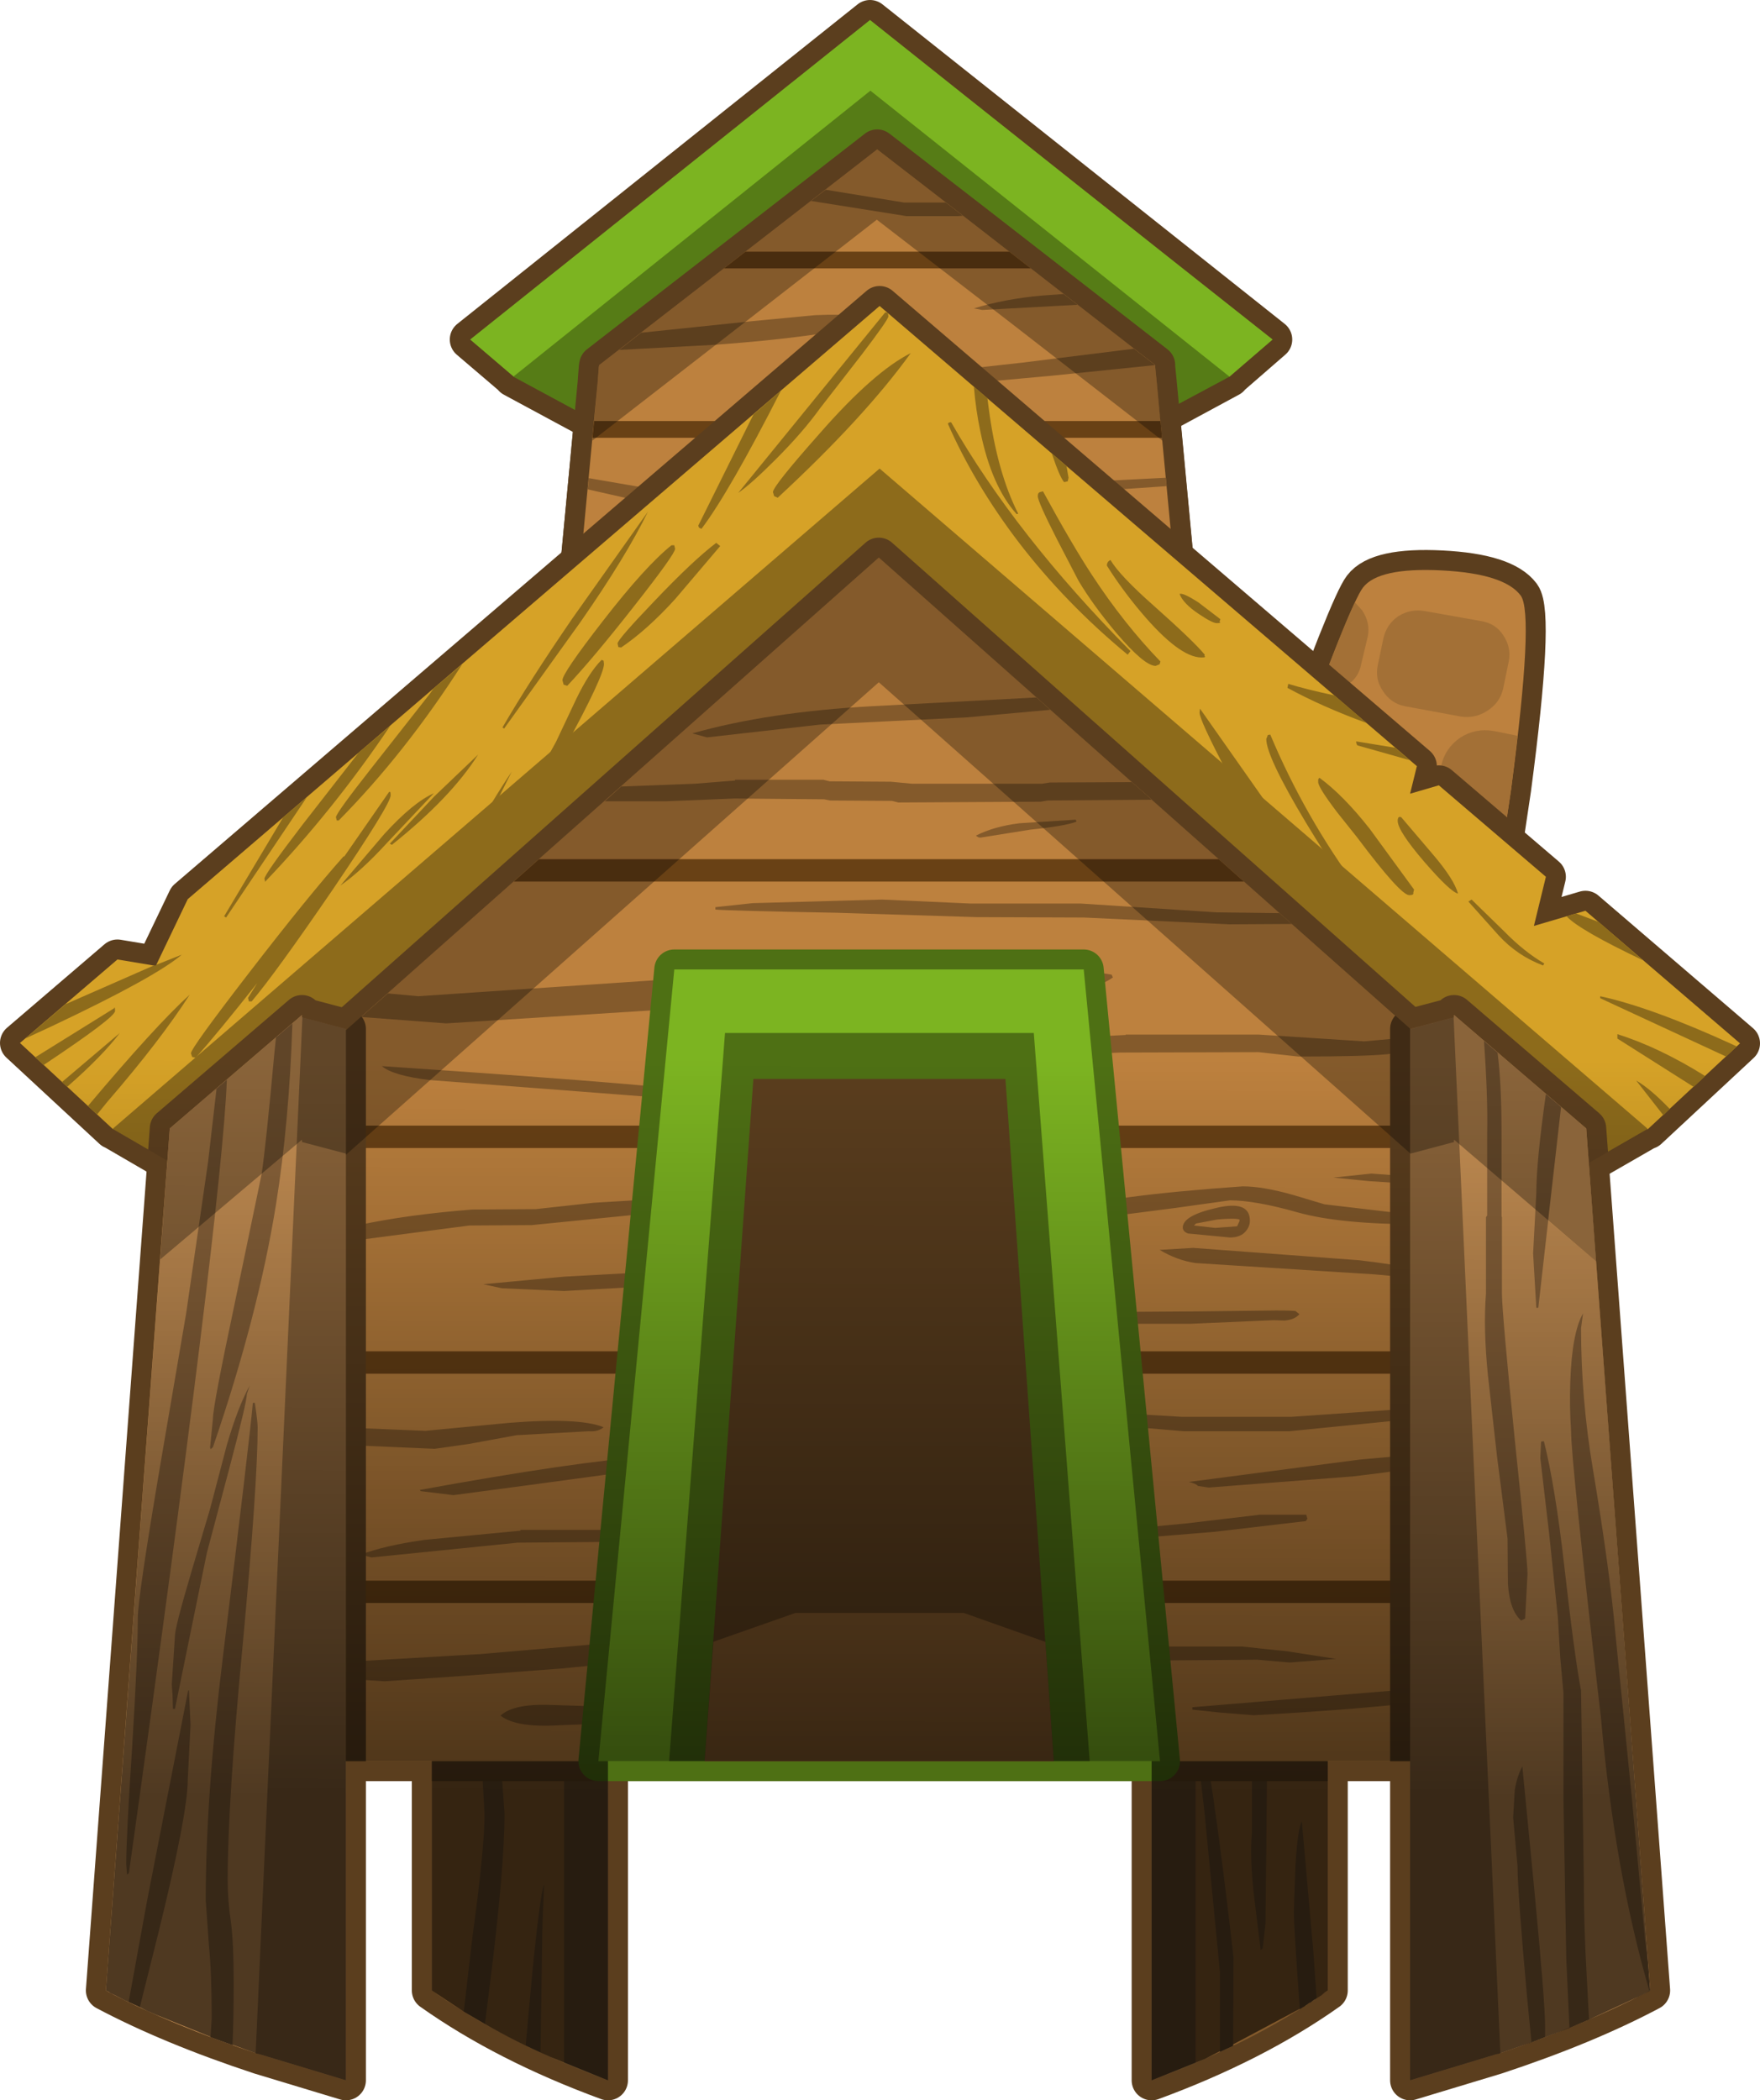 <?xml version="1.0" encoding="UTF-8" standalone="no"?>
<svg xmlns:xlink="http://www.w3.org/1999/xlink" height="262.9px" width="220.3px" xmlns="http://www.w3.org/2000/svg">
  <g transform="matrix(1.0, 0.0, 0.0, 1.0, 110.15, 132.1)">
    <path d="M80.2 -57.55 Q81.9 -55.25 79.0 -33.35 L75.8 -11.95 43.45 -13.6 51.0 -34.8 Q58.8 -56.4 60.45 -58.55 62.4 -61.1 70.3 -60.7 78.15 -60.3 80.2 -57.55" fill="#bd813e" fill-rule="evenodd" stroke="none"/>
    <path d="M80.2 -57.55 Q81.9 -55.25 79.0 -33.35 L75.8 -11.95 43.45 -13.6 51.0 -34.8 Q58.8 -56.4 60.45 -58.55 62.4 -61.1 70.3 -60.7 78.15 -60.3 80.2 -57.55 Z" fill="none" stroke="#5b3e1e" stroke-linecap="round" stroke-linejoin="round" stroke-width="5.0"/>
    <path d="M80.2 -57.55 Q81.9 -55.25 79.0 -33.35 L75.8 -11.95 43.45 -13.6 51.0 -34.8 Q58.8 -56.4 60.45 -58.55 62.4 -61.1 70.3 -60.7 78.15 -60.3 80.2 -57.55" fill="#bd813e" fill-rule="evenodd" stroke="none"/>
    <path d="M64.85 -54.95 Q66.45 -55.95 68.25 -55.6 L75.3 -54.35 Q77.05 -54.05 78.0 -52.6 79.05 -51.05 78.7 -49.3 L78.0 -45.9 Q77.6 -44.15 76.05 -43.15 74.55 -42.15 72.75 -42.4 L65.7 -43.7 Q63.95 -44.05 62.95 -45.6 61.95 -47.05 62.3 -48.8 L63.0 -52.15 Q63.4 -53.95 64.85 -54.95 M59.45 -56.7 L60.35 -55.7 Q61.4 -54.15 61.05 -52.4 L60.25 -49.05 Q59.95 -47.25 58.35 -46.25 56.9 -45.2 55.15 -45.55 L54.95 -45.55 Q57.9 -53.5 59.45 -56.7 M66.7 -35.7 L65.85 -31.5 Q65.35 -29.25 63.4 -28.05 61.55 -26.75 59.35 -27.1 L50.45 -28.7 Q49.3 -28.95 48.3 -29.6 L49.0 -29.25 50.95 -34.75 54.2 -43.5 62.5 -42.0 Q64.65 -41.65 65.95 -39.8 67.15 -37.9 66.7 -35.7 M54.2 -16.85 Q53.0 -15.95 51.55 -16.25 L45.6 -17.3 44.8 -17.55 48.2 -27.15 53.6 -26.2 Q55.15 -25.9 55.85 -24.65 56.75 -23.4 56.5 -21.95 L55.85 -19.15 Q55.55 -17.7 54.2 -16.85 M59.9 -16.4 Q58.95 -17.85 59.3 -19.4 L59.95 -22.6 Q60.3 -24.2 61.75 -25.15 63.1 -26.05 64.75 -25.75 L71.25 -24.6 Q72.95 -24.3 73.85 -22.95 74.8 -21.5 74.45 -19.9 L73.8 -16.75 Q73.4 -15.15 71.95 -14.2 70.6 -13.2 68.95 -13.55 L62.4 -14.7 Q60.8 -15.0 59.9 -16.4 M70.25 -36.25 Q70.7 -38.4 72.6 -39.75 74.55 -41.0 76.8 -40.6 L79.8 -40.0 79.0 -33.3 77.75 -24.95 73.6 -25.65 Q71.4 -26.1 70.1 -27.95 68.85 -29.8 69.35 -32.0 L70.25 -36.25" fill="#a37036" fill-rule="evenodd" stroke="none"/>
    <path d="M43.75 -84.9 L35.05 -80.2 41.4 -12.7 41.95 -6.85 -42.65 -6.85 -42.1 -12.7 -35.8 -79.45 -45.9 -84.9 -45.8 -84.95 -45.9 -84.95 -51.35 -89.6 -1.25 -129.6 49.1 -89.6 43.75 -84.95 43.7 -84.95 43.75 -84.9" fill="#5b3e1e" fill-rule="evenodd" stroke="none"/>
    <path d="M43.75 -84.9 L35.05 -80.2 41.4 -12.7 41.95 -6.85 -42.65 -6.85 -42.1 -12.7 -35.8 -79.45 -45.9 -84.9 -45.8 -84.95 -45.9 -84.95 -51.35 -89.6 -1.25 -129.6 49.1 -89.6 43.75 -84.95 43.7 -84.95 43.75 -84.9 Z" fill="none" stroke="#5b3e1e" stroke-linecap="round" stroke-linejoin="round" stroke-width="5.0"/>
    <path d="M43.75 -84.95 L-45.85 -84.95 -51.3 -89.6 -1.25 -129.6 Q23.9 -109.55 49.15 -89.6 L43.75 -84.95" fill="#7cb421" fill-rule="evenodd" stroke="none"/>
    <path d="M43.75 -84.95 L-1.25 -60.85 -45.9 -84.95 -1.2 -120.75 43.75 -84.95" fill="#567c16" fill-rule="evenodd" stroke="none"/>
    <path d="M34.45 -86.15 L34.65 -84.15 41.4 -12.7 41.95 -6.85 -42.65 -6.85 -42.1 -12.7 -35.35 -84.15 -35.2 -86.15 -35.15 -86.4 -12.0 -104.35 -0.35 -113.4 11.35 -104.35 34.45 -86.4 34.45 -86.15" fill="#5b3e1e" fill-rule="evenodd" stroke="none"/>
    <path d="M34.45 -86.15 L34.45 -86.4 11.35 -104.35 -0.35 -113.4 -12.0 -104.35 -35.15 -86.4 -35.2 -86.15 -35.35 -84.15 -42.1 -12.7 -42.65 -6.85 41.95 -6.85 41.4 -12.7 34.65 -84.15 34.45 -86.15 Z" fill="none" stroke="#5b3e1e" stroke-linecap="round" stroke-linejoin="round" stroke-width="5.0"/>
    <path d="M34.45 -86.4 L34.45 -86.15 34.65 -84.15 41.4 -12.7 41.95 -6.85 -42.65 -6.85 -42.1 -12.7 -35.35 -84.15 -35.2 -86.15 -35.15 -86.4 -12.0 -104.35 -0.35 -113.4 11.35 -104.35 34.45 -86.4" fill="#bd813e" fill-rule="evenodd" stroke="none"/>
    <path d="M8.25 -106.75 L10.4 -105.1 9.75 -105.05 3.3 -105.05 -8.65 -106.95 -6.8 -108.35 3.0 -106.75 8.25 -106.75 M23.0 -95.3 L24.75 -93.95 12.8 -93.3 11.75 -93.5 Q15.7 -94.7 20.25 -95.1 L23.0 -95.3 M31.8 -88.45 L34.45 -86.4 21.3 -85.05 4.75 -83.55 Q1.15 -83.55 -0.85 -84.75 L-1.0 -85.0 -0.6 -84.9 0.05 -84.75 17.75 -86.7 31.8 -88.45 M6.55 -71.85 L26.0 -71.8 35.8 -72.3 35.9 -71.25 25.75 -70.55 6.8 -70.5 Q1.0 -71.1 -3.15 -73.1 L-2.8 -73.55 -2.15 -73.6 0.8 -72.95 Q3.8 -72.15 6.55 -71.85 M-8.1 -92.65 Q-1.55 -92.95 -1.0 -91.6 -7.55 -89.9 -20.55 -88.95 L-32.65 -88.3 -29.9 -90.45 -16.0 -91.9 -8.1 -92.65 M-36.6 -70.85 L-36.45 -72.25 -28.9 -70.95 Q-11.2 -67.85 -7.3 -67.85 -6.5 -67.85 -6.5 -67.4 L-8.35 -66.55 -12.25 -66.15 Q-15.45 -66.15 -30.85 -69.55 L-36.6 -70.85" fill="#845a2b" fill-rule="evenodd" stroke="none"/>
    <path d="M16.2 -100.6 L18.9 -98.5 -19.55 -98.5 -16.85 -100.6 16.2 -100.6 M35.1 -79.4 L35.3 -77.3 -36.0 -77.3 -35.8 -79.4 35.1 -79.4" fill="#694115" fill-rule="evenodd" stroke="none"/>
    <path d="M34.0 128.3 L34.0 -9.8 56.05 9.15 56.05 117.05 Q46.8 123.6 34.0 128.3 M-34.05 128.3 Q-46.85 123.6 -56.1 117.05 L-56.1 9.15 -34.05 -9.8 -34.05 128.3" fill="#5b3e1e" fill-rule="evenodd" stroke="none"/>
    <path d="M34.0 128.3 L34.0 -9.8 56.05 9.15 56.05 117.05 Q46.8 123.6 34.0 128.3 M-34.05 128.3 L-34.05 -9.8 -56.1 9.15 -56.1 117.05 Q-46.85 123.6 -34.05 128.3" fill="none" stroke="#5b3e1e" stroke-linecap="round" stroke-linejoin="round" stroke-width="5.0"/>
    <path d="M56.05 9.15 L56.05 117.05 Q46.8 123.6 34.0 128.3 L34.0 -9.8 56.05 9.15" fill="#614628" fill-rule="evenodd" stroke="none"/>
    <path d="M56.05 9.15 L56.05 117.05 Q48.85 122.15 39.5 126.1 L39.5 -5.05 56.05 9.15" fill="#845a2b" fill-rule="evenodd" stroke="none"/>
    <path d="M-56.1 9.15 L-56.1 117.05 Q-46.85 123.6 -34.05 128.3 L-34.05 -9.8 -56.1 9.15" fill="#614628" fill-rule="evenodd" stroke="none"/>
    <path d="M-56.1 9.15 L-56.1 117.05 Q-48.9 122.15 -39.55 126.1 L-39.55 -5.05 -56.1 9.15" fill="#845a2b" fill-rule="evenodd" stroke="none"/>
    <path d="M-51.3 60.75 L-51.1 59.25 -50.75 59.25 Q-48.85 67.55 -47.0 94.9 -47.0 101.65 -48.8 116.05 L-49.45 121.25 -52.1 119.7 -51.0 110.25 Q-49.5 99.3 -49.5 94.95 L-50.4 78.9 -51.3 60.75 M-42.05 103.8 L-42.25 108.7 -42.5 124.8 -41.85 125.1 -44.35 123.95 -43.55 115.15 Q-42.55 105.0 -42.05 103.8" fill="#614628" fill-rule="evenodd" stroke="none"/>
    <path d="M39.5 79.85 Q41.7 90.4 44.25 112.95 L44.2 124.0 44.7 123.75 42.55 124.75 42.55 114.75 40.6 94.55 39.5 85.25 39.5 79.85 M48.55 80.25 L48.25 108.7 47.9 111.75 47.65 112.0 46.75 104.65 Q46.3 100.35 46.55 97.3 L46.55 80.15 45.75 67.85 Q45.25 60.5 45.25 55.75 L45.4 53.75 45.8 53.75 Q46.9 59.1 47.55 66.9 L48.55 80.25 M52.0 101.45 Q52.3 96.7 52.8 95.9 L54.25 112.3 54.65 118.05 52.55 119.4 Q51.8 108.95 51.8 107.2 L52.0 101.45" fill="#614628" fill-rule="evenodd" stroke="none"/>
    <path d="M67.2 -36.2 L66.35 -32.75 69.95 -33.8 83.35 -22.35 81.85 -16.2 88.3 -18.1 107.65 -1.5 96.1 9.25 96.0 9.25 -0.5 64.75 -95.95 9.25 -96.0 9.25 -107.65 -1.55 -95.45 -12.0 -90.65 -11.2 -86.65 -19.55 -0.05 -93.8 67.2 -36.2" fill="#5b3e1e" fill-rule="evenodd" stroke="none"/>
    <path d="M67.2 -36.2 L-0.05 -93.8 -86.65 -19.55 -90.65 -11.2 -95.45 -12.0 -107.65 -1.55 -96.0 9.25 -95.95 9.25 -0.5 64.75 96.0 9.25 96.1 9.25 107.65 -1.5 88.3 -18.1 81.85 -16.2 83.35 -22.35 69.95 -33.8 66.35 -32.75 67.2 -36.2 Z" fill="none" stroke="#5b3e1e" stroke-linecap="round" stroke-linejoin="round" stroke-width="5.0"/>
    <path d="M66.35 -32.75 L69.95 -33.8 83.35 -22.35 81.85 -16.2 88.3 -18.1 107.65 -1.5 96.1 9.25 -96.0 9.25 -107.65 -1.55 -95.45 -12.0 -90.65 -11.2 -86.65 -19.55 -0.05 -93.8 67.2 -36.2 66.35 -32.75" fill="#d6a227" fill-rule="evenodd" stroke="none"/>
    <path d="M96.1 9.2 L-0.5 64.75 -96.05 9.2 -0.05 -73.45 96.1 9.2" fill="#8d6b1b" fill-rule="evenodd" stroke="none"/>
    <path d="M77.25 6.35 L82.6 32.55 82.6 88.35 -81.65 88.35 -81.65 26.45 -77.55 6.35 -0.15 -62.3 77.25 6.35" fill="#5b3e1e" fill-rule="evenodd" stroke="none"/>
    <path d="M77.25 6.35 L-0.15 -62.3 -77.55 6.35 -81.65 26.45 -81.65 88.35 82.6 88.35 82.6 32.55 77.25 6.35 Z" fill="none" stroke="#5b3e1e" stroke-linecap="round" stroke-linejoin="round" stroke-width="5.0"/>
    <path d="M77.25 6.35 L82.6 32.55 82.6 88.35 -81.65 88.35 -81.65 26.45 -77.55 6.35 -0.15 -62.3 77.25 6.35" fill="#bd813e" fill-rule="evenodd" stroke="none"/>
    <path d="M21.25 -34.15 L31.55 -34.2 34.05 -32.0 21.0 -31.9 20.1 -31.75 2.3 -31.65 1.5 -31.85 -6.25 -31.9 -7.0 -32.05 -18.15 -32.15 -26.8 -31.8 -34.45 -31.8 -32.4 -33.65 -23.15 -34.0 -18.15 -34.4 -18.15 -34.5 -7.1 -34.5 -6.3 -34.3 1.35 -34.25 4.0 -34.0 20.3 -34.0 21.25 -34.15 M24.6 -29.25 Q23.15 -28.7 18.8 -28.25 L12.55 -27.25 12.3 -27.3 12.0 -27.5 Q14.25 -28.65 17.45 -29.05 L24.5 -29.5 24.6 -29.25 M11.35 -19.0 L25.15 -19.0 42.1 -17.9 50.0 -17.8 51.55 -16.45 52.55 -16.45 43.75 -16.4 25.55 -17.25 12.1 -17.3 -5.5 -17.85 Q-19.15 -18.1 -20.6 -18.25 L-20.6 -18.55 -15.95 -19.05 0.25 -19.5 11.35 -19.0 M18.15 -11.6 L24.5 -10.8 29.0 -10.1 29.15 -9.75 Q27.9 -8.85 26.2 -8.55 L18.15 -8.25 7.0 -8.15 -21.95 -6.05 -54.3 -4.0 -64.95 -4.8 -61.6 -7.75 -57.8 -7.4 -28.15 -9.4 1.35 -11.6 7.0 -11.65 18.15 -11.6 M30.75 -2.6 L47.4 -2.6 60.6 -1.75 65.05 -2.15 67.95 -1.9 68.1 -1.75 Q66.95 -0.55 63.55 -0.15 60.65 0.15 52.35 0.15 L47.4 -0.4 30.1 -0.35 0.5 0.85 -10.3 0.3 Q-8.45 -0.6 30.75 -2.55 L30.75 -2.6 M19.6 -44.8 L21.3 -43.25 10.8 -42.3 -7.5 -41.4 -14.55 -40.6 -21.65 -39.8 -23.5 -40.3 Q-13.95 -43.0 -1.0 -43.7 L19.6 -44.8 M82.55 78.55 Q71.0 81.3 46.75 82.6 L42.4 82.25 39.1 81.9 39.1 81.6 62.6 79.65 81.9 78.1 82.55 78.55 M67.4 15.95 L65.95 16.05 61.25 15.75 56.75 15.3 61.5 14.8 68.3 15.3 68.85 15.65 67.4 15.95 M67.6 21.15 Q57.55 21.15 52.25 19.65 46.95 18.15 43.8 18.15 L41.65 18.45 37.0 19.1 28.85 20.15 24.75 19.8 23.05 19.4 Q28.25 17.6 45.4 16.4 47.95 16.4 51.8 17.5 L55.65 18.65 65.0 19.75 70.6 20.5 69.2 20.8 67.6 21.15 M44.7 21.4 L45.0 20.75 45.0 20.55 Q44.4 20.35 42.2 20.55 L39.55 21.05 39.3 21.3 41.95 21.6 44.7 21.4 M46.3 20.7 Q46.3 21.4 45.8 22.0 45.15 22.8 43.8 22.8 L38.55 22.3 Q37.9 22.05 37.9 21.55 37.9 20.05 42.1 19.1 46.3 18.1 46.3 20.7 M52.0 32.0 L52.5 32.4 Q51.9 33.1 50.6 33.2 L49.3 33.15 38.9 33.6 32.35 33.6 27.4 33.5 24.1 33.25 Q25.6 32.95 24.9 32.55 L32.35 32.1 39.65 32.05 48.25 31.95 Q50.9 31.9 52.0 32.0 M76.8 44.35 L64.8 45.7 51.25 47.05 38.0 47.05 23.3 45.8 14.3 44.75 14.3 44.35 16.55 44.25 24.1 44.45 37.8 45.25 51.5 45.25 64.45 44.35 Q75.55 43.85 76.75 44.25 L76.8 44.35 M73.0 28.9 Q65.3 27.55 60.05 27.3 L39.5 26.0 Q37.15 25.65 35.0 24.35 L39.2 24.1 60.0 25.65 Q69.7 26.8 73.35 28.5 L73.0 28.9 M38.65 53.4 L60.05 50.6 79.1 48.9 Q73.5 51.05 59.25 52.7 L41.15 54.1 39.8 53.9 Q39.55 53.6 38.65 53.4 M28.8 60.4 L26.75 60.05 Q27.25 59.6 27.5 59.55 L27.75 59.6 38.25 58.6 47.55 57.5 53.35 57.5 53.5 58.0 53.3 58.3 41.8 59.65 30.75 60.55 28.8 60.4 M14.6 75.8 Q15.85 74.45 24.4 74.25 L34.8 74.0 45.3 74.0 51.0 74.6 57.1 75.55 51.3 76.0 47.25 75.65 34.3 75.75 27.25 76.35 17.85 76.25 14.6 75.8 M-19.9 5.55 L-21.0 5.8 -43.8 4.05 -56.3 3.1 Q-60.95 2.55 -62.35 1.35 -22.8 4.0 -19.4 5.0 L-19.9 5.55 M-23.2 18.2 L-21.6 19.05 -43.6 21.25 -51.4 21.3 -72.05 24.0 -80.05 23.75 -65.25 21.25 Q-59.25 19.95 -51.05 19.3 L-43.1 19.25 -35.8 18.45 -26.55 17.9 -23.2 18.2 M-36.45 47.05 L-45.5 47.55 -51.5 48.65 -55.75 49.25 -66.2 48.8 Q-74.45 48.2 -76.5 47.25 L-76.55 47.1 Q-75.4 46.4 -71.65 46.4 L-56.9 47.0 -46.4 46.0 Q-37.65 45.3 -34.6 46.55 -35.3 47.15 -36.45 47.05 M-26.55 27.0 L-13.8 27.0 -7.0 27.25 Q-3.25 26.8 1.65 27.9 0.4 28.85 -3.35 29.2 -7.65 29.65 -13.4 29.0 L-28.8 28.9 -39.55 29.5 -47.35 29.15 -49.65 28.65 -39.5 27.7 -26.55 27.0 M-57.5 54.55 L-57.6 54.4 Q-38.15 50.85 -28.5 50.15 L-28.5 50.05 -20.5 50.05 -13.0 51.75 -12.85 52.05 -14.4 52.45 -16.1 52.6 -18.25 52.4 -20.5 52.05 -28.65 52.1 -31.65 52.4 -34.4 52.5 -44.0 53.8 -53.4 55.05 -57.5 54.55 M-45.0 59.4 L-19.1 59.4 -18.8 59.75 Q-20.5 61.1 -33.25 60.9 L-45.35 61.0 -63.65 62.85 -65.0 62.5 Q-62.0 61.35 -57.0 60.65 L-45.0 59.5 -45.0 59.4 M-76.0 75.5 L-70.7 76.15 -50.05 74.95 -23.25 72.65 Q-12.55 72.4 -9.1 73.8 -7.2 74.6 -5.5 76.4 -5.6 76.85 -6.0 77.0 L-7.25 76.45 -8.5 76.05 -10.95 75.55 Q-12.65 75.0 -13.0 75.0 L-30.15 75.8 -39.85 76.75 -51.8 77.65 -62.0 78.35 -74.85 77.55 -78.55 76.4 Q-78.2 76.05 -77.35 75.75 L-76.0 75.5 M-41.6 81.3 L-33.55 81.55 -28.6 82.3 -24.6 83.15 -24.45 83.25 -24.35 83.65 -24.4 84.0 -24.5 84.0 -24.5 84.15 -24.9 84.25 -27.3 84.05 -30.5 83.5 -40.05 83.85 Q-45.5 84.2 -47.5 82.65 -45.95 81.2 -41.6 81.3" fill="#845a2b" fill-rule="evenodd" stroke="none"/>
    <path d="M-81.65 68.55 L-81.65 65.75 82.6 65.75 82.6 68.55 -81.65 68.55 M-81.65 39.85 L-81.65 37.05 82.6 37.05 82.6 39.85 -81.65 39.85 M-78.6 11.6 L-78.05 8.8 77.75 8.8 78.35 11.6 -78.6 11.6 M42.4 -24.55 L45.55 -21.75 -45.85 -21.75 -42.7 -24.55 42.4 -24.55" fill="#694115" fill-rule="evenodd" stroke="none"/>
    <path d="M25.5 -10.75 L35.05 88.35 -35.25 88.35 -25.75 -10.75 25.5 -10.75" fill="#4e7014" fill-rule="evenodd" stroke="none"/>
    <path d="M25.5 -10.75 L35.05 88.35 -35.25 88.35 -25.75 -10.75 25.5 -10.75 Z" fill="none" stroke="#4e7014" stroke-linecap="square" stroke-linejoin="round" stroke-width="5.0"/>
    <path d="M25.5 -10.75 L35.05 88.35 -35.25 88.35 -25.75 -10.75 25.5 -10.75" fill="#7cb421" fill-rule="evenodd" stroke="none"/>
    <path d="M26.25 88.35 L-26.4 88.35 -19.4 -2.8 19.25 -2.8 26.25 88.35" fill="#4e7014" fill-rule="evenodd" stroke="none"/>
    <path d="M21.75 88.35 L-21.95 88.35 -15.85 2.95 15.7 2.95 21.75 88.35" fill="#5b3e1e" fill-rule="evenodd" stroke="none"/>
    <path d="M-21.95 88.35 L-20.85 73.45 -20.85 73.4 -10.6 69.8 10.5 69.8 20.65 73.4 20.7 73.45 21.75 88.35 -21.95 88.35" fill="#855a2c" fill-rule="evenodd" stroke="none"/>
    <path d="M88.4 9.15 L71.85 -5.05 71.85 -4.75 66.35 -3.3 66.35 128.3 77.1 125.05 Q88.3 121.35 96.4 117.05 L88.4 9.15" fill="#8b643a" fill-rule="evenodd" stroke="none"/>
    <path d="M16.15 -91.85 L-0.4 -104.6 -16.8 -91.85 -36.0 -76.95 -35.35 -84.15 -35.2 -86.15 -35.15 -86.4 -12.0 -104.35 -0.35 -113.4 11.35 -104.35 34.45 -86.4 34.45 -86.15 34.65 -84.15 35.35 -76.95 16.15 -91.85" fill="#000000" fill-opacity="0.302" fill-rule="evenodd" stroke="none"/>
    <path d="M88.4 9.15 L71.85 -5.05 71.85 -4.75 66.35 -3.3 66.35 128.3 77.1 125.05 Q88.3 121.35 96.4 117.05 L88.4 9.15" fill="#8b643a" fill-rule="evenodd" stroke="none"/>
    <path d="M71.85 -4.75 L71.85 -5.05 88.4 9.15 96.4 117.05 Q88.3 121.35 77.1 125.05 L66.35 128.3 66.35 -3.3 71.85 -4.75 M-72.35 -4.75 L-66.85 -3.3 -66.85 128.3 -77.6 125.05 Q-88.8 121.35 -96.9 117.05 L-88.9 9.15 -72.35 -5.05 -72.35 -4.75" fill="#5b3e1e" fill-rule="evenodd" stroke="none"/>
    <path d="M71.85 -4.75 L71.85 -5.05 88.4 9.15 96.4 117.05 Q88.3 121.35 77.1 125.05 L66.35 128.3 66.35 -3.3 71.85 -4.75 M-72.35 -4.75 L-72.35 -5.05 -88.9 9.15 -96.9 117.05 Q-88.8 121.35 -77.6 125.05 L-66.85 128.3 -66.85 -3.3 -72.35 -4.75" fill="none" stroke="#5b3e1e" stroke-linecap="round" stroke-linejoin="round" stroke-width="5.0"/>
    <path d="M88.4 9.15 L71.85 -5.05 71.85 -4.75 66.35 -3.3 66.35 128.3 77.1 125.05 Q88.3 121.35 96.4 117.05 L88.4 9.15" fill="#8b643a" fill-rule="evenodd" stroke="none"/>
    <path d="M71.85 -5.05 L88.4 9.15 96.4 117.05 95.6 117.5 95.95 117.3 Q88.15 121.35 77.65 124.9 L71.8 -4.7 71.85 -4.75 71.85 -5.05" fill="#c68f53" fill-rule="evenodd" stroke="none"/>
    <path d="M-88.9 9.15 L-72.35 -5.05 -72.35 -4.75 -66.85 -3.3 -66.85 128.3 -77.6 125.05 Q-88.8 121.35 -96.9 117.05 L-88.9 9.15" fill="#8b643a" fill-rule="evenodd" stroke="none"/>
    <path d="M-72.35 -5.05 L-72.35 -4.75 -72.3 -4.7 -78.15 124.9 Q-88.55 121.4 -96.3 117.4 L-96.9 117.05 -88.9 9.15 -72.35 -5.05" fill="#c68f53" fill-rule="evenodd" stroke="none"/>
    <path d="M77.3 -0.35 Q77.8 3.55 77.8 9.8 L77.8 20.1 77.85 20.3 77.85 29.9 Q77.9 32.65 79.45 48.05 81.05 63.35 81.05 64.9 L80.75 70.5 80.25 70.75 Q78.8 69.45 78.6 66.15 L78.55 60.5 77.9 55.4 77.25 50.35 76.1 40.1 Q75.5 34.15 75.85 29.85 L75.85 20.25 76.0 20.05 76.0 9.75 Q76.1 5.25 75.6 -1.8 L77.3 -0.35 M85.25 6.45 L82.4 31.6 82.15 31.6 81.75 24.8 82.15 17.25 Q82.15 13.3 83.35 4.85 L85.25 6.45 M83.1 48.3 Q84.5 53.85 85.65 63.9 86.95 75.4 87.75 79.5 L88.1 103.25 Q88.1 109.0 88.45 115.05 L88.75 120.7 86.3 121.75 85.9 113.05 85.55 93.25 85.55 79.8 85.15 75.45 84.85 70.35 83.75 59.8 82.65 50.4 82.75 48.35 83.1 48.3 M88.0 32.3 L87.75 34.15 Q87.75 43.05 89.25 51.9 91.35 64.45 92.05 72.4 L94.1 92.85 95.75 110.55 96.15 113.8 96.4 117.05 96.3 117.1 Q91.95 102.1 90.25 83.0 86.5 50.75 86.5 47.0 86.3 44.05 86.4 40.95 86.6 34.75 88.0 32.3 M79.45 92.0 Q79.7 90.35 80.4 89.0 L81.85 103.9 Q83.25 118.55 83.25 121.45 L83.25 122.9 81.55 123.55 81.0 117.95 Q79.8 104.65 79.8 101.5 L79.25 95.4 79.45 92.0" fill="#8a633a" fill-rule="evenodd" stroke="none"/>
    <path d="M-75.6 -2.25 L-73.55 -4.0 Q-73.95 8.35 -75.6 18.65 -77.85 32.6 -83.5 49.05 L-83.8 49.3 -83.85 49.05 -83.5 45.5 Q-83.5 43.9 -80.75 30.95 L-77.4 14.85 Q-76.85 11.15 -75.8 -0.35 L-75.6 -2.25 M-77.9 46.55 Q-77.9 53.6 -79.75 73.55 -81.65 93.45 -81.65 103.15 -81.65 105.85 -81.25 108.45 -80.9 111.05 -80.9 116.05 -80.9 120.95 -81.05 123.9 L-80.75 124.0 -83.8 122.9 -83.65 120.55 Q-83.65 114.9 -84.0 111.4 L-84.4 105.75 Q-84.4 92.75 -82.25 75.3 -78.9 48.05 -78.5 43.5 L-78.25 43.5 Q-77.9 45.85 -77.9 46.55 M-79.05 41.8 L-79.25 42.4 Q-79.25 43.4 -81.5 51.9 L-84.25 62.25 -86.25 72.0 -88.25 81.8 -88.5 81.8 -88.55 80.1 -88.65 78.75 -88.25 72.65 Q-88.25 71.6 -86.15 64.5 L-83.85 56.75 -81.75 48.75 Q-80.35 43.95 -78.9 41.35 L-79.05 41.8 M-83.45 4.5 L-81.75 3.05 Q-82.4 19.55 -94.0 102.25 L-94.05 102.4 -94.25 102.55 -94.35 101.25 Q-94.35 97.8 -93.6 86.45 -92.9 75.05 -92.9 70.45 -92.9 67.85 -90.05 51.05 L-86.85 32.3 -84.1 13.3 -83.05 4.2 -83.45 4.5 M-86.5 79.5 L-86.3 83.8 -86.65 90.65 Q-86.65 94.95 -90.35 109.95 L-92.65 119.15 -94.5 118.3 -94.05 118.5 -91.7 105.6 -86.6 79.5 -86.5 79.5" fill="#8a633a" fill-rule="evenodd" stroke="none"/>
    <path d="M71.85 -5.05 L88.4 9.15 89.65 25.8 71.85 10.55 71.85 10.85 66.4 12.3 -0.15 -46.7 -66.85 12.45 -66.85 12.3 -72.35 10.85 -72.35 10.55 -90.1 25.55 -88.9 9.15 -72.35 -5.05 -72.35 -4.75 -66.85 -3.3 -66.85 -3.15 -0.15 -62.3 66.4 -3.3 71.85 -4.75 71.85 -5.05" fill="#000000" fill-opacity="0.302" fill-rule="evenodd" stroke="none"/>
    <path d="M40.6 -50.0 Q40.9 -49.8 40.25 -49.8 37.45 -49.8 32.65 -55.5 30.25 -58.35 28.4 -61.3 28.4 -61.8 28.85 -62.0 30.0 -60.05 34.3 -56.25 39.25 -51.85 40.65 -50.15 L40.6 -50.0 M42.15 -54.1 Q41.6 -54.1 39.9 -55.25 37.95 -56.55 37.5 -57.75 37.9 -57.95 39.85 -56.7 L42.6 -54.6 42.5 -54.25 Q42.8 -54.1 42.15 -54.1 M11.75 -83.7 L13.45 -82.25 13.6 -81.05 Q14.65 -73.0 17.3 -67.8 L17.1 -67.75 Q13.95 -71.25 12.55 -78.15 12.0 -80.75 11.75 -83.7 M8.9 -79.25 Q17.0 -65.1 31.35 -50.6 L31.0 -50.15 Q23.2 -56.6 17.3 -64.3 11.8 -71.55 8.5 -79.05 8.55 -79.25 8.9 -79.25 M0.95 -92.95 L1.0 -92.9 1.05 -92.5 Q1.05 -92.1 -2.3 -87.7 L-7.5 -81.0 Q-9.65 -78.0 -13.1 -74.55 -16.15 -71.5 -17.75 -70.4 L0.65 -93.0 0.95 -92.95 M20.0 -70.5 L20.4 -70.6 Q24.05 -63.9 26.55 -60.1 30.55 -54.0 35.1 -49.3 L35.0 -48.95 34.5 -48.75 Q33.1 -48.75 29.6 -52.85 26.7 -56.3 24.85 -59.4 L22.15 -64.6 Q19.75 -69.3 19.75 -70.0 19.75 -70.4 20.0 -70.5 M23.6 -72.3 L23.5 -71.85 23.05 -71.75 Q22.5 -72.35 21.5 -75.35 L23.35 -73.75 23.6 -72.3 M40.05 -43.4 L50.35 -28.75 Q57.2 -18.8 63.5 -12.8 L63.15 -12.5 Q62.3 -12.75 61.8 -13.15 61.4 -13.5 61.05 -13.5 58.5 -13.5 53.85 -19.4 L47.5 -28.25 Q46.4 -29.8 43.3 -35.7 40.0 -42.0 40.0 -42.9 L40.05 -43.4 M69.25 -25.1 Q71.85 -22.05 72.35 -20.25 71.4 -20.45 68.15 -24.2 64.8 -28.1 64.8 -29.35 64.8 -30.0 65.25 -29.8 L69.25 -25.1 M64.5 -38.5 L66.3 -36.95 59.75 -38.8 Q59.6 -39.0 59.6 -39.3 L64.5 -38.5 M56.9 -45.05 L60.9 -41.6 Q55.3 -43.65 51.0 -46.0 L51.1 -46.5 Q53.4 -45.8 56.9 -45.05 M48.55 -40.1 L48.85 -40.15 Q53.2 -29.8 59.9 -20.75 L59.75 -20.3 59.35 -20.25 Q57.9 -21.55 53.3 -29.15 48.35 -37.4 48.35 -39.6 L48.55 -40.1 M54.85 -34.2 L54.85 -34.55 55.0 -34.75 Q58.0 -32.55 61.3 -28.35 L66.85 -20.75 66.75 -20.35 Q66.85 -20.05 66.25 -20.05 65.15 -20.05 59.75 -27.25 L57.2 -30.45 Q54.85 -33.55 54.85 -34.2 M78.15 -15.5 Q80.65 -12.95 83.15 -11.5 L83.0 -11.25 Q79.8 -12.45 77.45 -15.0 L73.65 -19.25 74.05 -19.5 78.15 -15.5 M85.95 -17.4 L87.15 -17.75 89.95 -16.7 95.5 -11.9 Q87.5 -15.7 85.95 -17.4 M90.15 -7.4 Q96.6 -6.0 106.85 -1.3 L107.25 -1.1 105.9 0.15 90.15 -7.15 90.15 -7.4 M92.3 -2.65 Q97.55 -1.0 103.3 2.6 L101.85 3.95 92.3 -2.1 92.3 -2.65 M98.85 6.7 L98.05 7.5 94.65 3.15 Q96.45 4.2 98.85 6.7 M-107.0 -2.1 L-101.95 -6.4 -90.9 -11.25 -90.65 -11.2 -90.2 -12.15 -90.55 -11.35 -87.4 -12.6 Q-90.75 -9.75 -103.55 -3.7 L-107.0 -2.1 M-95.75 -5.55 Q-95.75 -4.75 -104.6 1.15 L-104.65 1.2 -103.95 1.9 -105.75 0.25 -95.85 -5.9 Q-95.75 -6.2 -95.75 -5.55 M-82.1 -17.4 L-74.7 -29.8 -71.75 -32.3 -81.85 -17.25 -82.1 -17.4 M-15.75 -80.3 L-12.4 -83.2 Q-18.9 -70.45 -22.35 -65.9 L-22.65 -66.05 -22.75 -66.3 -15.8 -80.3 -15.75 -80.3 M-25.65 -63.4 Q-25.65 -62.75 -30.8 -56.2 -35.9 -49.7 -39.15 -46.25 L-39.6 -46.4 -39.75 -46.95 Q-39.75 -47.85 -34.7 -54.35 -29.35 -61.25 -26.1 -63.85 L-25.75 -63.85 -25.65 -63.4 M-32.75 -51.1 L-32.85 -51.55 Q-32.85 -52.05 -28.25 -56.85 -23.4 -61.95 -20.5 -64.15 L-20.0 -63.75 -25.65 -57.1 Q-29.15 -53.25 -32.4 -51.05 L-32.75 -51.1 M-29.05 -68.05 Q-31.75 -62.5 -37.45 -54.3 L-47.05 -40.9 -47.25 -41.05 Q-43.85 -46.9 -38.5 -54.7 L-29.05 -68.05 M-13.4 -70.5 Q-13.4 -71.25 -7.5 -77.9 -0.75 -85.6 3.85 -87.9 -1.95 -79.85 -12.8 -69.8 L-13.25 -70.0 -13.4 -70.5 M-55.85 -45.95 L-52.3 -48.95 Q-59.45 -37.8 -67.75 -29.4 L-68.0 -29.4 -68.1 -29.8 Q-68.1 -30.3 -63.7 -35.9 L-56.35 -45.25 -55.9 -45.9 -55.85 -45.95 M-45.9 -28.25 L-46.05 -28.75 Q-46.05 -29.3 -40.55 -39.25 L-38.0 -44.65 Q-36.4 -47.95 -34.85 -49.5 L-34.6 -49.4 -34.55 -49.0 Q-34.55 -47.5 -39.4 -38.6 -43.65 -30.8 -45.5 -28.05 L-45.9 -28.25 M-50.85 -26.05 Q-53.7 -20.45 -56.15 -16.75 L-56.2 -16.65 -56.3 -17.0 Q-56.3 -18.35 -51.85 -26.05 -48.25 -32.35 -46.1 -35.5 L-50.85 -26.05 M-50.3 -37.65 Q-53.7 -32.25 -61.1 -26.35 L-61.35 -26.5 -55.8 -32.4 -50.3 -37.65 M-65.25 -37.9 L-61.3 -41.25 Q-68.4 -30.7 -76.9 -21.8 L-76.95 -21.7 -77.05 -22.1 Q-77.05 -22.65 -72.3 -28.85 L-65.25 -37.9 M-61.25 -32.55 Q-61.25 -31.45 -68.5 -20.75 -75.65 -10.3 -78.65 -6.75 L-79.0 -6.75 -79.1 -7.2 -77.95 -9.05 Q-82.85 -2.85 -85.65 0.3 L-86.1 0.2 -86.25 -0.25 Q-86.25 -0.9 -79.0 -10.3 -71.6 -19.9 -67.15 -24.9 L-67.05 -24.9 -61.5 -32.9 Q-61.25 -33.2 -61.25 -32.55 M-55.85 -32.8 L-61.7 -26.6 Q-64.95 -23.05 -67.55 -21.25 L-62.05 -27.7 Q-58.45 -31.65 -55.85 -32.8 M-101.75 3.95 L-102.4 3.35 -95.15 -2.8 Q-97.35 0.1 -101.75 3.95 M-98.0 7.4 L-99.15 6.35 Q-90.65 -3.75 -86.4 -7.6 -90.05 -1.9 -96.7 5.8 L-98.0 7.4" fill="#8d6b1b" fill-rule="evenodd" stroke="none"/>
    <path d="M43.75 -84.9 L35.05 -80.2 35.15 -79.15 35.35 -77.05 36.75 -62.3 56.85 -45.05 56.9 -45.05 57.45 -44.55 57.65 -44.4 57.9 -44.15 Q60.95 -51.05 62.5 -53.95 L63.65 -55.8 Q65.7 -58.35 73.6 -57.95 81.45 -57.55 83.35 -54.8 84.65 -52.8 81.5 -35.95 L80.6 -31.15 80.45 -30.55 80.35 -30.0 79.55 -26.1 79.45 -25.7 83.35 -22.35 81.85 -16.2 88.3 -18.1 107.65 -1.5 96.1 9.25 96.05 9.25 95.55 9.55 95.4 9.65 88.75 13.45 88.7 13.2 88.7 12.9 88.4 9.15 85.25 6.45 83.6 20.65 89.65 25.8 96.4 117.05 96.35 117.1 96.3 117.15 95.6 117.5 95.95 117.3 95.5 117.55 95.0 117.8 88.75 120.7 86.3 121.75 83.25 122.9 81.55 123.55 77.65 124.9 77.1 125.05 66.35 128.3 66.35 88.35 56.05 88.35 56.05 117.05 55.75 117.25 55.5 117.45 55.25 117.65 54.7 118.0 54.65 118.05 Q54.55 118.05 54.5 118.15 L54.35 118.2 54.15 118.35 53.9 118.55 53.75 118.6 53.4 118.85 53.3 118.9 53.25 118.95 53.05 119.1 52.95 119.15 52.55 119.4 52.55 119.35 44.2 123.8 44.2 124.0 44.7 123.75 42.55 124.75 42.55 124.65 40.7 125.6 34.0 128.3 34.0 88.35 -34.05 88.35 -34.05 128.3 -41.3 125.35 Q-45.65 123.45 -49.45 121.25 L-50.05 120.9 -51.85 119.85 -52.1 119.7 -52.55 119.4 -55.8 117.25 -56.1 117.05 -56.1 88.35 -66.85 88.35 -66.85 128.3 -77.6 125.05 -78.15 124.9 -79.8 124.3 -81.05 123.85 -81.05 123.9 -80.75 124.0 -83.8 122.9 -83.8 122.85 -90.6 120.1 -91.75 119.6 -92.65 119.15 -93.05 118.95 -94.5 118.3 Q-95.15 117.95 -95.75 117.65 L-96.3 117.4 -96.45 117.3 -96.5 117.25 -96.9 117.05 -90.1 25.55 -89.2 13.2 -95.95 9.25 -96.0 9.25 -104.45 1.4 -103.95 1.9 -107.65 -1.55 -106.95 -2.15 -107.0 -2.1 -101.95 -6.4 -101.95 -6.45 -95.45 -12.0 -90.9 -11.25 -90.65 -11.2 -86.65 -19.55 -55.9 -45.9 -55.85 -45.95 -37.45 -61.7 -35.8 -79.4 -35.8 -79.45 -45.9 -84.9 -45.85 -84.9 -45.9 -84.95 -51.35 -89.6 -1.25 -129.6 49.15 -89.6 43.75 -84.95 43.75 -84.9" fill="url(#gradient0)" fill-rule="evenodd" stroke="none"/>
  </g>
  <defs>
    <linearGradient gradientTransform="matrix(1.0E-4, -0.114, 0.157, 2.0E-4, 0.0, -0.65)" gradientUnits="userSpaceOnUse" id="gradient0" spreadMethod="pad" x1="-819.2" x2="819.2">
      <stop offset="0.0" stop-color="#000000" stop-opacity="0.6"/>
      <stop offset="0.494" stop-color="#000000" stop-opacity="0.0"/>
    </linearGradient>
  </defs>
</svg>
